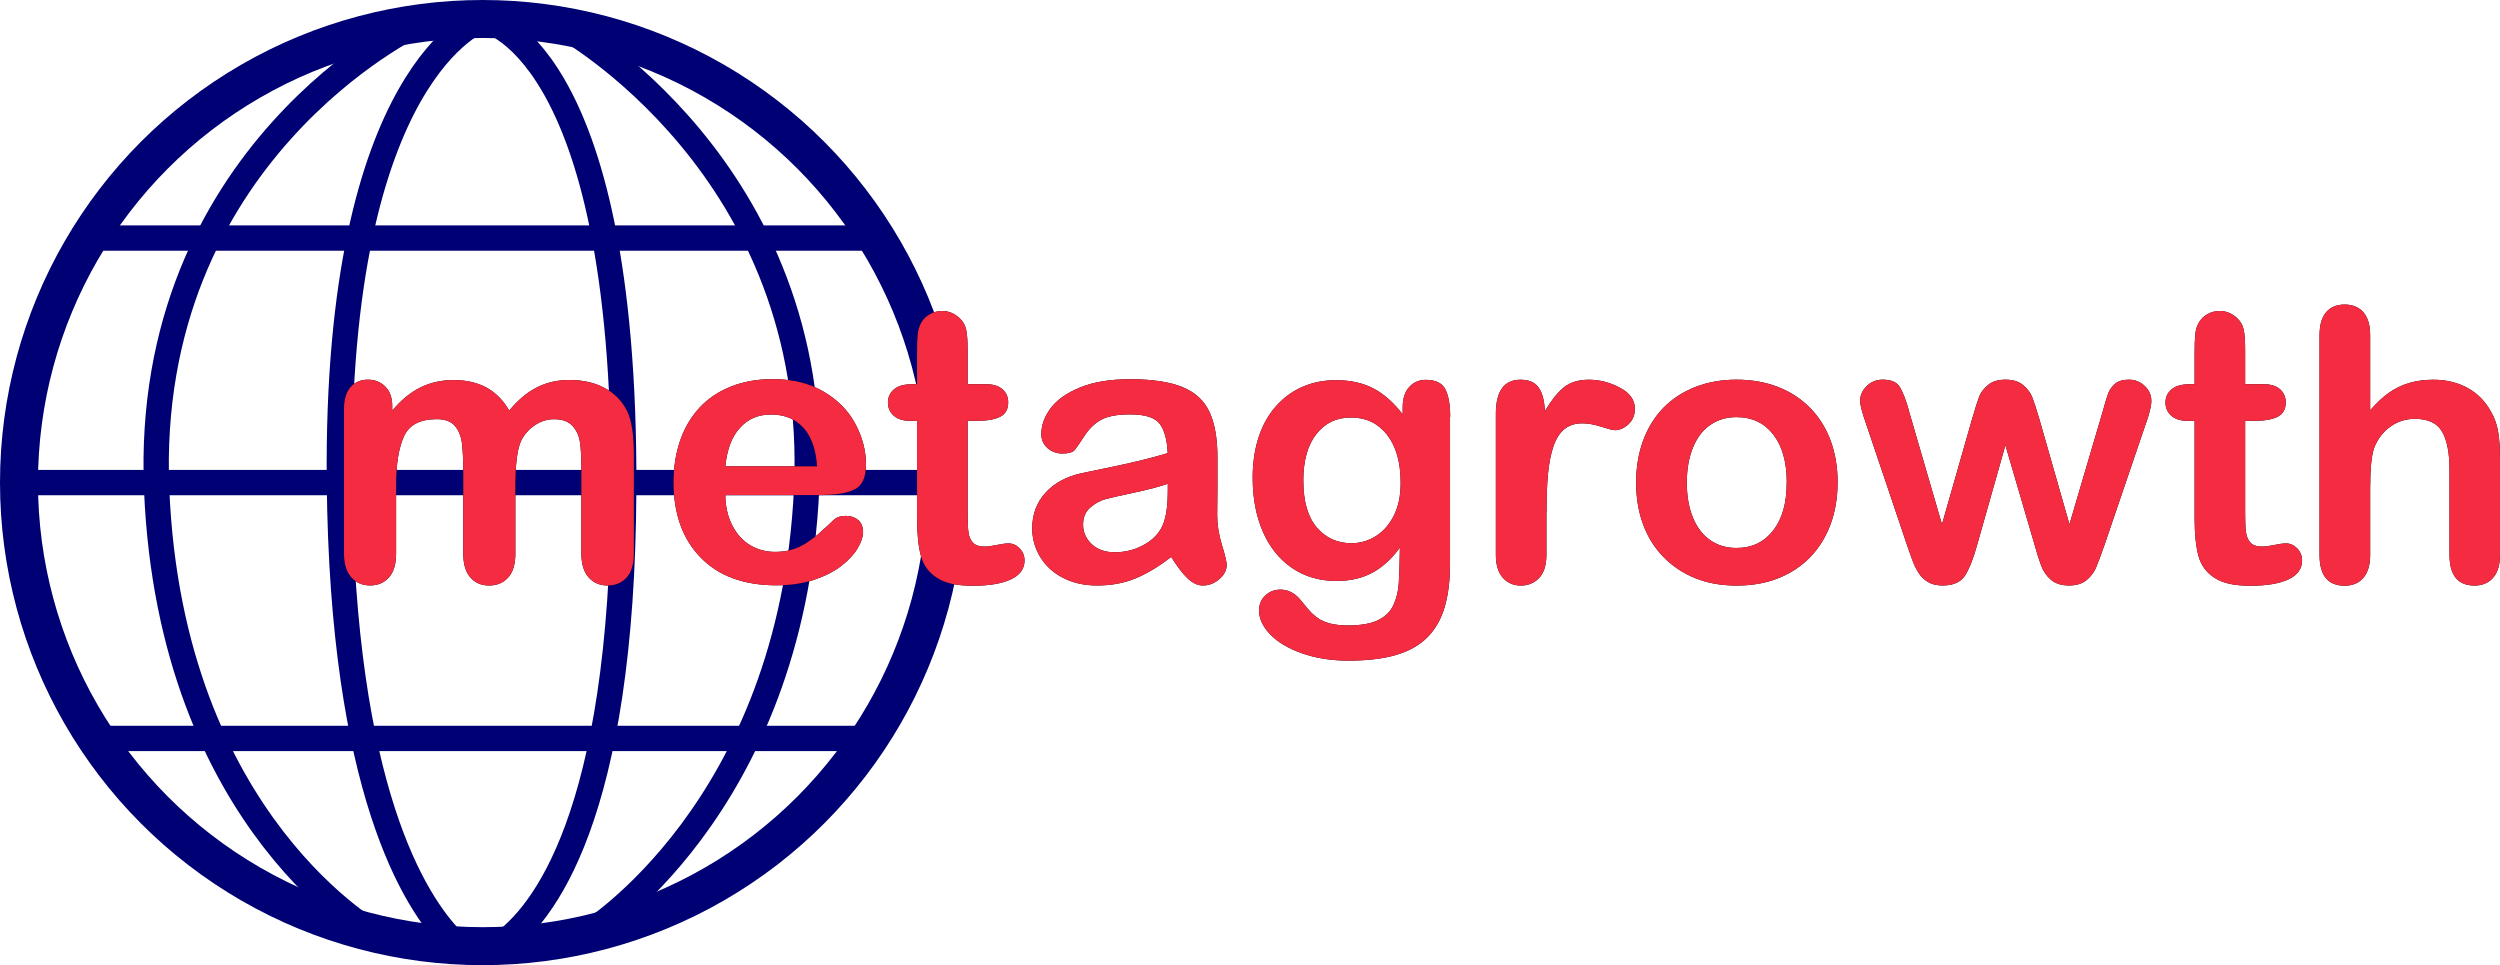 <?xml version="1.0" encoding="UTF-8"?>
<svg id="Layer_1" data-name="Layer 1" xmlns="http://www.w3.org/2000/svg" viewBox="0 0 394.96 152.48">
  <defs>
    <style>
      .cls-1 {
        stroke-width: 6px;
      }

      .cls-1, .cls-2 {
        fill: none;
        stroke: #000075;
        stroke-miterlimit: 10;
      }

      .cls-3 {
        fill: #f42b41;
      }

      .cls-2 {
        stroke-width: 4px;
      }
    </style>
  </defs>
  <circle class="cls-1" cx="76.24" cy="76.24" r="73.24"/>
  <path class="cls-2" d="m76.24,3s-23.26,7.89-22.62,73.24c.48,48.48,11.92,66.31,17.8,72.29,2.01,2.05,5.22,2.42,7.58.79,6.74-4.65,19.32-20.25,19.54-72C98.84,6.56,76.24,3,76.24,3Z"/>
  <path class="cls-2" d="m65.83,3.74S22.56,24.24,24.75,77.32s35.28,70.78,35.28,70.78"/>
  <path class="cls-2" d="m88.87,4.09s40.95,22.52,38.56,73.23-34.76,70.31-34.76,70.31"/>
  <line class="cls-2" x1="14.01" y1="37.61" x2="138.47" y2="37.61"/>
  <line class="cls-2" x1="3" y1="76.24" x2="149.48" y2="76.24"/>
  <line class="cls-2" x1="15.16" y1="116.66" x2="137.32" y2="116.66"/>
  <g>
    <g>
      <path d="m81.42,76.83v10.63c0,1.68-.38,2.94-1.14,3.78s-1.77,1.26-3.02,1.26-2.19-.42-2.94-1.26c-.75-.84-1.13-2.1-1.13-3.78v-12.74c0-2.01-.07-3.57-.21-4.69-.14-1.11-.51-2.03-1.11-2.74-.61-.71-1.56-1.07-2.87-1.07-2.62,0-4.34.9-5.17,2.7-.83,1.8-1.25,4.38-1.25,7.73v10.81c0,1.66-.38,2.92-1.13,3.76-.75.85-1.74,1.27-2.97,1.27s-2.2-.42-2.97-1.27-1.16-2.1-1.16-3.76v-22.88c0-1.5.35-2.65,1.04-3.43.69-.78,1.61-1.17,2.74-1.17s2.01.37,2.74,1.1,1.1,1.74,1.1,3.03v.76c1.39-1.66,2.87-2.88,4.45-3.66,1.58-.78,3.34-1.17,5.27-1.17s3.74.4,5.19,1.2c1.45.8,2.64,2.01,3.57,3.63,1.35-1.64,2.79-2.86,4.34-3.65,1.54-.79,3.25-1.19,5.13-1.19,2.19,0,4.07.43,5.65,1.29s2.76,2.09,3.54,3.69c.68,1.45,1.03,3.72,1.03,6.83v15.62c0,1.68-.38,2.94-1.14,3.78s-1.77,1.26-3.02,1.26-2.2-.42-2.97-1.27c-.77-.85-1.16-2.1-1.16-3.76v-13.45c0-1.72-.07-3.1-.22-4.13-.15-1.04-.54-1.9-1.19-2.61s-1.62-1.05-2.93-1.05c-1.05,0-2.06.31-3,.94-.95.63-1.68,1.46-2.21,2.52-.59,1.35-.88,3.73-.88,7.15h0Z"/>
      <path d="m130.23,78.21h-15.64c.02,1.82.39,3.42,1.1,4.8.71,1.39,1.66,2.43,2.84,3.13,1.18.7,2.49,1.05,3.91,1.05.96,0,1.83-.11,2.62-.34.79-.22,1.56-.58,2.3-1.05.74-.48,1.43-.99,2.05-1.54.62-.55,1.44-1.29,2.43-2.23.41-.35,1-.53,1.76-.53.82,0,1.48.22,1.99.67.51.45.76,1.08.76,1.9,0,.72-.28,1.57-.85,2.53-.57.97-1.42,1.89-2.56,2.78s-2.58,1.63-4.31,2.21-3.72.88-5.96.88c-5.14,0-9.13-1.46-11.98-4.39-2.85-2.93-4.28-6.9-4.28-11.92,0-2.36.35-4.56,1.05-6.58s1.73-3.75,3.08-5.2c1.35-1.45,3.01-2.55,4.98-3.33,1.97-.77,4.16-1.16,6.56-1.16,3.12,0,5.81.66,8.04,1.98,2.24,1.32,3.91,3.02,5.02,5.11,1.11,2.09,1.67,4.22,1.67,6.39,0,2.01-.58,3.32-1.73,3.91-1.15.6-2.77.89-4.86.89v.04Zm-15.64-4.54h14.5c-.2-2.73-.93-4.78-2.21-6.14-1.28-1.36-2.96-2.04-5.05-2.04s-3.63.69-4.91,2.07-2.06,3.41-2.33,6.11Z"/>
      <path d="m144,60.69h.88v-4.8c0-1.29.03-2.3.1-3.03s.26-1.36.57-1.89c.31-.55.76-.99,1.35-1.33.59-.34,1.24-.51,1.96-.51,1.02,0,1.93.38,2.75,1.14.55.51.89,1.13,1.04,1.86s.22,1.77.22,3.12v5.45h2.93c1.13,0,2,.27,2.59.81.6.54.89,1.23.89,2.07,0,1.07-.42,1.83-1.27,2.26s-2.07.64-3.65.64h-1.49v14.71c0,1.25.04,2.21.13,2.89s.32,1.22.7,1.64c.38.42,1,.63,1.86.63.47,0,1.1-.08,1.9-.25.8-.17,1.43-.25,1.88-.25.64,0,1.23.26,1.74.78.52.52.78,1.16.78,1.92,0,1.29-.7,2.28-2.11,2.96s-3.43,1.03-6.06,1.03-4.39-.42-5.68-1.26-2.13-2-2.53-3.49c-.4-1.48-.6-3.47-.6-5.95v-15.35h-1.05c-1.15,0-2.03-.27-2.64-.82s-.91-1.24-.91-2.08.32-1.53.95-2.07c.63-.54,1.56-.81,2.77-.81v-.02Z"/>
      <path d="m185.02,87.99c-1.93,1.5-3.8,2.63-5.61,3.38s-3.83,1.13-6.08,1.13c-2.05,0-3.85-.41-5.41-1.22s-2.75-1.91-3.59-3.3-1.26-2.89-1.26-4.51c0-2.19.69-4.05,2.08-5.6,1.39-1.54,3.29-2.58,5.71-3.11.51-.12,1.77-.38,3.78-.79s3.74-.79,5.17-1.13c1.44-.34,2.99-.76,4.67-1.25-.1-2.11-.52-3.66-1.27-4.64-.75-.99-2.31-1.48-4.67-1.48-2.03,0-3.56.28-4.58.85-1.03.57-1.9,1.42-2.64,2.55-.73,1.13-1.25,1.88-1.55,2.24s-.95.54-1.95.54c-.9,0-1.67-.29-2.33-.86-.65-.58-.98-1.31-.98-2.21,0-1.41.5-2.77,1.49-4.1,1-1.33,2.55-2.42,4.66-3.28s4.74-1.29,7.88-1.29c3.52,0,6.28.42,8.29,1.25s3.43,2.14,4.26,3.94,1.25,4.18,1.25,7.15c0,1.88,0,3.47,0,4.78s-.02,2.76-.04,4.37c0,1.5.25,3.07.75,4.7s.75,2.68.75,3.15c0,.82-.39,1.57-1.16,2.24s-1.65,1.01-2.62,1.01c-.82,0-1.63-.39-2.43-1.16-.8-.77-1.65-1.89-2.55-3.35h-.01Zm-.53-11.57c-1.17.43-2.88.88-5.11,1.36-2.24.48-3.78.83-4.64,1.05s-1.68.66-2.46,1.32c-.78.65-1.17,1.57-1.17,2.74s.46,2.24,1.38,3.09,2.12,1.27,3.6,1.27c1.58,0,3.04-.35,4.38-1.04,1.34-.69,2.32-1.59,2.94-2.68.72-1.21,1.08-3.2,1.08-5.98v-1.14h0Z"/>
      <path d="m229.08,65.84v23.23c0,2.66-.28,4.94-.85,6.86-.57,1.91-1.48,3.5-2.72,4.75-1.25,1.25-2.89,2.18-4.91,2.78s-4.54.91-7.54.91c-2.75,0-5.21-.39-7.38-1.16-2.17-.77-3.84-1.77-5.01-2.99s-1.76-2.48-1.76-3.76c0-.98.33-1.77,1-2.39.66-.62,1.46-.92,2.4-.92,1.17,0,2.2.52,3.08,1.55.43.53.87,1.06,1.33,1.6s.97,1,1.52,1.38,1.23.66,2.01.85c.78.19,1.68.28,2.7.28,2.07,0,3.68-.29,4.82-.86,1.14-.58,1.94-1.38,2.4-2.42.46-1.04.73-2.14.81-3.33.08-1.18.14-3.08.18-5.7-1.23,1.72-2.65,3.03-4.26,3.93s-3.53,1.35-5.76,1.35c-2.68,0-5.01-.68-7.02-2.05-2-1.37-3.54-3.28-4.61-5.74s-1.61-5.3-1.61-8.53c0-2.4.33-4.57.98-6.5s1.59-3.56,2.8-4.89,2.61-2.33,4.19-3,3.32-1.01,5.21-1.01c2.27,0,4.23.44,5.89,1.3,1.66.87,3.2,2.23,4.63,4.09v-1.08c0-1.39.34-2.46,1.03-3.22.68-.76,1.56-1.14,2.64-1.14,1.54,0,2.57.5,3.08,1.51s.76,2.46.76,4.35l-.03-.03Zm-23.17,10.14c0,3.24.71,5.69,2.12,7.35,1.42,1.66,3.25,2.49,5.49,2.49,1.33,0,2.58-.36,3.76-1.07s2.14-1.79,2.89-3.22c.74-1.44,1.11-3.18,1.11-5.23,0-3.26-.72-5.8-2.15-7.62s-3.33-2.72-5.67-2.72-4.12.87-5.49,2.61c-1.38,1.74-2.07,4.21-2.07,7.41h.01Z"/>
      <path d="m244.31,80.96v6.68c0,1.62-.38,2.84-1.14,3.65s-1.73,1.22-2.9,1.22-2.1-.41-2.84-1.23-1.11-2.03-1.11-3.63v-22.27c0-3.59,1.3-5.39,3.9-5.39,1.33,0,2.29.42,2.87,1.26.59.84.91,2.08.97,3.72.96-1.64,1.94-2.88,2.94-3.72,1.01-.84,2.35-1.26,4.03-1.26s3.31.42,4.89,1.26c1.58.84,2.37,1.95,2.37,3.34,0,.98-.34,1.78-1.01,2.42-.67.63-1.4.95-2.18.95-.29,0-1-.18-2.12-.54s-2.11-.54-2.97-.54c-1.17,0-2.13.31-2.87.92s-1.32,1.53-1.73,2.74c-.41,1.21-.69,2.65-.85,4.32s-.23,3.71-.23,6.11h-.02Z"/>
      <path d="m290.31,76.24c0,2.38-.37,4.58-1.11,6.59-.74,2.01-1.82,3.74-3.22,5.19-1.41,1.45-3.09,2.55-5.04,3.33s-4.15,1.16-6.59,1.16-4.6-.39-6.53-1.17-3.61-1.9-5.02-3.35c-1.42-1.45-2.49-3.17-3.22-5.16-.73-1.98-1.1-4.17-1.1-6.58s.37-4.64,1.11-6.65,1.81-3.73,3.19-5.16c1.39-1.43,3.07-2.52,5.04-3.3,1.97-.77,4.15-1.16,6.53-1.16s4.62.39,6.59,1.17,3.66,1.89,5.07,3.34,2.48,3.16,3.21,5.16,1.1,4.19,1.1,6.59h-.01Zm-8.03,0c0-3.26-.72-5.8-2.15-7.62s-3.36-2.72-5.79-2.72c-1.56,0-2.94.41-4.13,1.22s-2.11,2.01-2.75,3.59-.97,3.43-.97,5.54.32,3.92.95,5.48c.63,1.56,1.54,2.76,2.72,3.59,1.18.83,2.57,1.25,4.17,1.25,2.42,0,4.35-.91,5.79-2.74,1.44-1.83,2.15-4.35,2.15-7.57v-.02Z"/>
      <path d="m301.59,64.96l5.21,17.87,4.75-16.61c.51-1.74.88-2.92,1.13-3.56.24-.63.7-1.24,1.38-1.82.67-.58,1.6-.86,2.77-.86s2.12.29,2.8.86c.67.58,1.15,1.2,1.42,1.88s.65,1.84,1.14,3.5l4.75,16.61,5.27-17.87c.35-1.29.63-2.22.85-2.8.21-.58.58-1.08,1.08-1.52s1.24-.66,2.2-.66,1.79.33,2.49,1c.7.66,1.05,1.45,1.05,2.34,0,.82-.3,2.06-.91,3.72l-6.53,19.16c-.57,1.62-1.01,2.79-1.32,3.52-.31.72-.81,1.37-1.48,1.93s-1.6.85-2.77.85-2.16-.3-2.86-.91c-.69-.6-1.21-1.35-1.54-2.23s-.69-2.02-1.08-3.43l-4.57-15.59-4.42,15.59c-.59,2.17-1.22,3.8-1.9,4.91s-1.88,1.66-3.6,1.66c-.88,0-1.63-.17-2.24-.51s-1.13-.83-1.54-1.46-.77-1.39-1.08-2.26-.56-1.56-.73-2.07l-6.47-19.16c-.64-1.8-.97-3.04-.97-3.72,0-.86.34-1.63,1.03-2.31.68-.68,1.52-1.03,2.52-1.03,1.33,0,2.23.38,2.7,1.13s.97,2.04,1.49,3.85h-.02Z"/>
      <path d="m345.83,60.69h.88v-4.8c0-1.29.03-2.3.1-3.03s.26-1.36.57-1.89c.31-.55.76-.99,1.35-1.33s1.24-.51,1.96-.51c1.02,0,1.93.38,2.75,1.14.55.51.89,1.13,1.04,1.86s.22,1.77.22,3.12v5.45h2.93c1.13,0,2,.27,2.59.81.6.54.89,1.23.89,2.07,0,1.07-.42,1.83-1.27,2.26-.85.43-2.07.64-3.65.64h-1.49v14.71c0,1.25.04,2.21.13,2.89s.32,1.22.7,1.64,1,.63,1.86.63c.47,0,1.1-.08,1.9-.25s1.43-.25,1.88-.25c.64,0,1.23.26,1.74.78.52.52.78,1.16.78,1.92,0,1.29-.7,2.28-2.11,2.96s-3.43,1.03-6.06,1.03-4.39-.42-5.68-1.26-2.13-2-2.53-3.49c-.4-1.48-.6-3.47-.6-5.95v-15.35h-1.05c-1.15,0-2.03-.27-2.64-.82-.61-.55-.91-1.24-.91-2.08s.32-1.53.95-2.07,1.56-.81,2.77-.81v-.02Z"/>
      <path d="m374.45,52.95v11.87c1.02-1.17,2.01-2.1,2.97-2.78.97-.68,2.04-1.2,3.21-1.54,1.17-.34,2.43-.51,3.78-.51,2.03,0,3.83.43,5.41,1.29,1.57.86,2.81,2.11,3.71,3.75.57.96.95,2.03,1.14,3.21.2,1.18.29,2.54.29,4.09v15.32c0,1.6-.37,2.81-1.1,3.63s-1.7,1.23-2.92,1.23c-2.64,0-3.96-1.62-3.96-4.86v-13.51c0-2.56-.38-4.53-1.14-5.9s-2.21-2.07-4.34-2.07c-1.43,0-2.71.41-3.85,1.22s-2,1.92-2.56,3.33c-.43,1.19-.64,3.31-.64,6.36v10.58c0,1.58-.36,2.79-1.07,3.62-.71.83-1.7,1.25-2.97,1.25-2.64,0-3.96-1.62-3.96-4.86v-34.69c0-1.62.35-2.84,1.04-3.65s1.67-1.22,2.92-1.22,2.26.41,2.97,1.23,1.07,2.03,1.07,3.63v-.02Z"/>
    </g>
    <g>
      <path class="cls-3" d="m81.42,76.83v10.63c0,1.68-.38,2.94-1.14,3.78s-1.77,1.26-3.02,1.26-2.19-.42-2.94-1.26c-.75-.84-1.13-2.1-1.13-3.78v-12.74c0-2.01-.07-3.57-.21-4.69-.14-1.11-.51-2.03-1.11-2.74-.61-.71-1.56-1.07-2.87-1.07-2.62,0-4.34.9-5.17,2.7-.83,1.8-1.25,4.38-1.25,7.73v10.81c0,1.66-.38,2.92-1.13,3.76-.75.85-1.74,1.27-2.97,1.27s-2.2-.42-2.97-1.27-1.16-2.1-1.16-3.76v-22.88c0-1.5.35-2.65,1.04-3.43.69-.78,1.61-1.17,2.74-1.17s2.01.37,2.74,1.1,1.1,1.74,1.1,3.03v.76c1.39-1.66,2.87-2.88,4.45-3.66,1.58-.78,3.34-1.17,5.27-1.17s3.74.4,5.19,1.2c1.45.8,2.64,2.01,3.57,3.63,1.35-1.64,2.79-2.86,4.34-3.65,1.54-.79,3.25-1.19,5.13-1.19,2.19,0,4.07.43,5.65,1.29s2.76,2.09,3.54,3.69c.68,1.45,1.03,3.72,1.03,6.83v15.62c0,1.68-.38,2.94-1.14,3.78s-1.77,1.26-3.02,1.26-2.2-.42-2.97-1.27c-.77-.85-1.16-2.1-1.16-3.76v-13.45c0-1.72-.07-3.1-.22-4.13-.15-1.04-.54-1.9-1.19-2.61s-1.62-1.05-2.93-1.05c-1.05,0-2.06.31-3,.94-.95.63-1.68,1.46-2.21,2.52-.59,1.35-.88,3.73-.88,7.15h0Z"/>
      <path class="cls-3" d="m130.23,78.21h-15.64c.02,1.82.39,3.42,1.1,4.8.71,1.39,1.66,2.43,2.84,3.13,1.18.7,2.49,1.05,3.91,1.05.96,0,1.83-.11,2.62-.34.79-.22,1.56-.58,2.3-1.05.74-.48,1.43-.99,2.05-1.54.62-.55,1.44-1.29,2.43-2.23.41-.35,1-.53,1.76-.53.82,0,1.48.22,1.99.67.51.45.76,1.08.76,1.9,0,.72-.28,1.57-.85,2.53-.57.97-1.42,1.89-2.56,2.78s-2.58,1.63-4.31,2.21-3.72.88-5.96.88c-5.14,0-9.13-1.46-11.98-4.39-2.85-2.93-4.28-6.9-4.28-11.92,0-2.36.35-4.56,1.05-6.58s1.73-3.75,3.08-5.2c1.35-1.45,3.01-2.55,4.98-3.33,1.97-.77,4.16-1.16,6.56-1.16,3.12,0,5.81.66,8.04,1.98,2.24,1.32,3.91,3.02,5.02,5.11,1.11,2.09,1.67,4.22,1.67,6.39,0,2.01-.58,3.32-1.73,3.91-1.15.6-2.77.89-4.86.89v.04Zm-15.64-4.54h14.5c-.2-2.73-.93-4.78-2.21-6.14-1.28-1.36-2.96-2.04-5.05-2.04s-3.63.69-4.91,2.07-2.06,3.41-2.33,6.11Z"/>
      <path class="cls-3" d="m144,60.69h.88v-4.8c0-1.29.03-2.3.1-3.03s.26-1.36.57-1.89c.31-.55.76-.99,1.35-1.33.59-.34,1.24-.51,1.96-.51,1.02,0,1.93.38,2.75,1.14.55.51.89,1.13,1.04,1.86s.22,1.77.22,3.12v5.45h2.93c1.13,0,2,.27,2.59.81.6.54.89,1.23.89,2.07,0,1.07-.42,1.83-1.27,2.26s-2.07.64-3.65.64h-1.49v14.71c0,1.25.04,2.21.13,2.89s.32,1.22.7,1.64c.38.42,1,.63,1.86.63.47,0,1.1-.08,1.9-.25.8-.17,1.43-.25,1.88-.25.64,0,1.23.26,1.74.78.52.52.78,1.16.78,1.92,0,1.29-.7,2.28-2.11,2.96s-3.43,1.03-6.06,1.03-4.39-.42-5.68-1.26-2.13-2-2.53-3.49c-.4-1.48-.6-3.47-.6-5.95v-15.35h-1.05c-1.15,0-2.03-.27-2.64-.82s-.91-1.24-.91-2.08.32-1.53.95-2.07c.63-.54,1.56-.81,2.77-.81v-.02Z"/>
      <path class="cls-3" d="m185.02,87.99c-1.93,1.5-3.8,2.63-5.61,3.38s-3.83,1.13-6.08,1.13c-2.05,0-3.85-.41-5.41-1.22s-2.75-1.91-3.59-3.3-1.26-2.89-1.26-4.51c0-2.19.69-4.05,2.08-5.6,1.39-1.54,3.29-2.58,5.71-3.11.51-.12,1.77-.38,3.78-.79s3.74-.79,5.17-1.13c1.44-.34,2.99-.76,4.67-1.25-.1-2.11-.52-3.66-1.27-4.64-.75-.99-2.31-1.48-4.67-1.48-2.03,0-3.56.28-4.58.85-1.03.57-1.9,1.42-2.64,2.55-.73,1.13-1.25,1.88-1.55,2.24s-.95.54-1.95.54c-.9,0-1.67-.29-2.33-.86-.65-.58-.98-1.31-.98-2.21,0-1.41.5-2.77,1.49-4.1,1-1.33,2.55-2.42,4.66-3.28s4.74-1.29,7.88-1.29c3.52,0,6.28.42,8.29,1.25s3.43,2.14,4.26,3.94,1.25,4.18,1.25,7.15c0,1.88,0,3.47,0,4.78s-.02,2.76-.04,4.37c0,1.5.25,3.07.75,4.7s.75,2.68.75,3.15c0,.82-.39,1.57-1.16,2.24s-1.65,1.01-2.62,1.01c-.82,0-1.63-.39-2.43-1.16-.8-.77-1.65-1.89-2.55-3.35h-.01Zm-.53-11.57c-1.17.43-2.88.88-5.11,1.36-2.24.48-3.78.83-4.64,1.05s-1.68.66-2.46,1.32c-.78.65-1.17,1.57-1.17,2.74s.46,2.24,1.38,3.09,2.12,1.27,3.6,1.27c1.58,0,3.04-.35,4.38-1.04,1.34-.69,2.32-1.59,2.94-2.68.72-1.21,1.08-3.2,1.08-5.98v-1.14h0Z"/>
      <path class="cls-3" d="m229.08,65.84v23.23c0,2.66-.28,4.94-.85,6.86-.57,1.91-1.48,3.5-2.72,4.75-1.25,1.25-2.89,2.18-4.91,2.78s-4.54.91-7.54.91c-2.75,0-5.21-.39-7.38-1.16-2.17-.77-3.84-1.77-5.01-2.99s-1.76-2.48-1.76-3.76c0-.98.33-1.77,1-2.39.66-.62,1.46-.92,2.4-.92,1.17,0,2.2.52,3.08,1.55.43.53.87,1.06,1.33,1.6s.97,1,1.52,1.38,1.23.66,2.01.85c.78.19,1.68.28,2.7.28,2.07,0,3.68-.29,4.82-.86,1.14-.58,1.94-1.38,2.4-2.42.46-1.04.73-2.14.81-3.33.08-1.18.14-3.08.18-5.7-1.23,1.72-2.65,3.03-4.26,3.93s-3.53,1.35-5.76,1.35c-2.68,0-5.01-.68-7.02-2.05-2-1.37-3.54-3.28-4.61-5.74s-1.61-5.3-1.61-8.53c0-2.4.33-4.57.98-6.5s1.59-3.56,2.8-4.89,2.61-2.33,4.19-3,3.32-1.01,5.21-1.01c2.27,0,4.23.44,5.89,1.3,1.66.87,3.2,2.23,4.63,4.09v-1.08c0-1.39.34-2.46,1.03-3.22.68-.76,1.56-1.14,2.64-1.14,1.54,0,2.57.5,3.08,1.51s.76,2.46.76,4.35l-.03-.03Zm-23.17,10.14c0,3.24.71,5.69,2.12,7.35,1.42,1.66,3.25,2.49,5.49,2.49,1.33,0,2.58-.36,3.76-1.07s2.14-1.79,2.89-3.22c.74-1.44,1.11-3.18,1.11-5.23,0-3.26-.72-5.8-2.15-7.62s-3.33-2.72-5.67-2.72-4.12.87-5.49,2.61c-1.38,1.74-2.07,4.21-2.07,7.41h.01Z"/>
      <path class="cls-3" d="m244.31,80.96v6.68c0,1.62-.38,2.84-1.14,3.65s-1.73,1.22-2.9,1.22-2.1-.41-2.84-1.23-1.11-2.03-1.11-3.63v-22.27c0-3.59,1.3-5.39,3.9-5.39,1.33,0,2.29.42,2.87,1.26.59.84.91,2.08.97,3.72.96-1.64,1.94-2.88,2.94-3.72,1.01-.84,2.35-1.26,4.03-1.26s3.31.42,4.89,1.26c1.58.84,2.37,1.95,2.37,3.34,0,.98-.34,1.78-1.01,2.42-.67.63-1.4.95-2.18.95-.29,0-1-.18-2.12-.54s-2.11-.54-2.97-.54c-1.17,0-2.13.31-2.87.92s-1.32,1.53-1.73,2.74c-.41,1.21-.69,2.65-.85,4.32s-.23,3.71-.23,6.11h-.02Z"/>
      <path class="cls-3" d="m290.31,76.24c0,2.38-.37,4.58-1.11,6.59-.74,2.01-1.82,3.74-3.22,5.19-1.41,1.45-3.09,2.55-5.04,3.33s-4.15,1.16-6.59,1.16-4.6-.39-6.53-1.17-3.61-1.9-5.02-3.35c-1.42-1.45-2.49-3.17-3.22-5.16-.73-1.98-1.1-4.17-1.1-6.58s.37-4.64,1.11-6.65,1.81-3.73,3.19-5.16c1.39-1.43,3.07-2.52,5.04-3.3,1.97-.77,4.15-1.16,6.53-1.16s4.62.39,6.59,1.17,3.66,1.89,5.07,3.34,2.48,3.16,3.21,5.16,1.1,4.19,1.1,6.59h-.01Zm-8.03,0c0-3.26-.72-5.8-2.15-7.62s-3.36-2.72-5.79-2.72c-1.56,0-2.94.41-4.13,1.22s-2.11,2.01-2.75,3.59-.97,3.43-.97,5.54.32,3.92.95,5.48c.63,1.56,1.54,2.76,2.72,3.59,1.18.83,2.57,1.25,4.17,1.25,2.42,0,4.35-.91,5.79-2.74,1.44-1.83,2.15-4.35,2.15-7.57v-.02Z"/>
      <path class="cls-3" d="m301.59,64.96l5.21,17.87,4.75-16.61c.51-1.74.88-2.92,1.13-3.56.24-.63.7-1.24,1.38-1.82.67-.58,1.6-.86,2.77-.86s2.12.29,2.8.86c.67.58,1.15,1.2,1.42,1.88s.65,1.84,1.14,3.5l4.75,16.61,5.27-17.87c.35-1.29.63-2.22.85-2.8.21-.58.58-1.08,1.08-1.52s1.24-.66,2.2-.66,1.79.33,2.49,1c.7.66,1.05,1.45,1.05,2.34,0,.82-.3,2.06-.91,3.72l-6.53,19.16c-.57,1.62-1.01,2.79-1.32,3.52-.31.72-.81,1.37-1.48,1.93s-1.6.85-2.77.85-2.16-.3-2.86-.91c-.69-.6-1.21-1.35-1.54-2.23s-.69-2.02-1.08-3.43l-4.57-15.59-4.42,15.59c-.59,2.17-1.22,3.8-1.9,4.91s-1.88,1.66-3.6,1.66c-.88,0-1.63-.17-2.24-.51s-1.13-.83-1.54-1.46-.77-1.39-1.08-2.26-.56-1.56-.73-2.07l-6.47-19.16c-.64-1.8-.97-3.04-.97-3.72,0-.86.34-1.63,1.03-2.31.68-.68,1.52-1.03,2.52-1.03,1.33,0,2.23.38,2.7,1.13s.97,2.04,1.49,3.85h-.02Z"/>
      <path class="cls-3" d="m345.83,60.69h.88v-4.8c0-1.29.03-2.3.1-3.03s.26-1.36.57-1.89c.31-.55.76-.99,1.35-1.33s1.24-.51,1.96-.51c1.02,0,1.93.38,2.75,1.14.55.51.89,1.13,1.04,1.86s.22,1.77.22,3.12v5.45h2.93c1.13,0,2,.27,2.59.81.6.54.89,1.23.89,2.07,0,1.07-.42,1.83-1.27,2.26-.85.43-2.07.64-3.65.64h-1.49v14.71c0,1.25.04,2.21.13,2.89s.32,1.22.7,1.64,1,.63,1.86.63c.47,0,1.1-.08,1.9-.25s1.43-.25,1.88-.25c.64,0,1.23.26,1.74.78.52.52.78,1.16.78,1.92,0,1.29-.7,2.28-2.11,2.96s-3.43,1.03-6.06,1.03-4.39-.42-5.68-1.26-2.13-2-2.53-3.49c-.4-1.48-.6-3.47-.6-5.95v-15.35h-1.05c-1.15,0-2.03-.27-2.64-.82-.61-.55-.91-1.24-.91-2.08s.32-1.53.95-2.07,1.56-.81,2.77-.81v-.02Z"/>
      <path class="cls-3" d="m374.45,52.95v11.87c1.02-1.17,2.01-2.1,2.97-2.78.97-.68,2.04-1.2,3.21-1.54,1.17-.34,2.43-.51,3.78-.51,2.03,0,3.83.43,5.41,1.29,1.57.86,2.81,2.11,3.71,3.75.57.96.95,2.03,1.14,3.21.2,1.18.29,2.54.29,4.09v15.32c0,1.6-.37,2.81-1.1,3.63s-1.7,1.23-2.92,1.23c-2.64,0-3.96-1.62-3.96-4.86v-13.51c0-2.56-.38-4.53-1.14-5.9s-2.21-2.07-4.34-2.07c-1.43,0-2.71.41-3.85,1.22s-2,1.92-2.56,3.33c-.43,1.19-.64,3.31-.64,6.36v10.58c0,1.58-.36,2.79-1.07,3.62-.71.83-1.7,1.25-2.97,1.25-2.64,0-3.96-1.62-3.96-4.86v-34.69c0-1.62.35-2.84,1.04-3.65s1.67-1.22,2.92-1.22,2.26.41,2.97,1.23,1.07,2.03,1.07,3.63v-.02Z"/>
    </g>
  </g>
</svg>